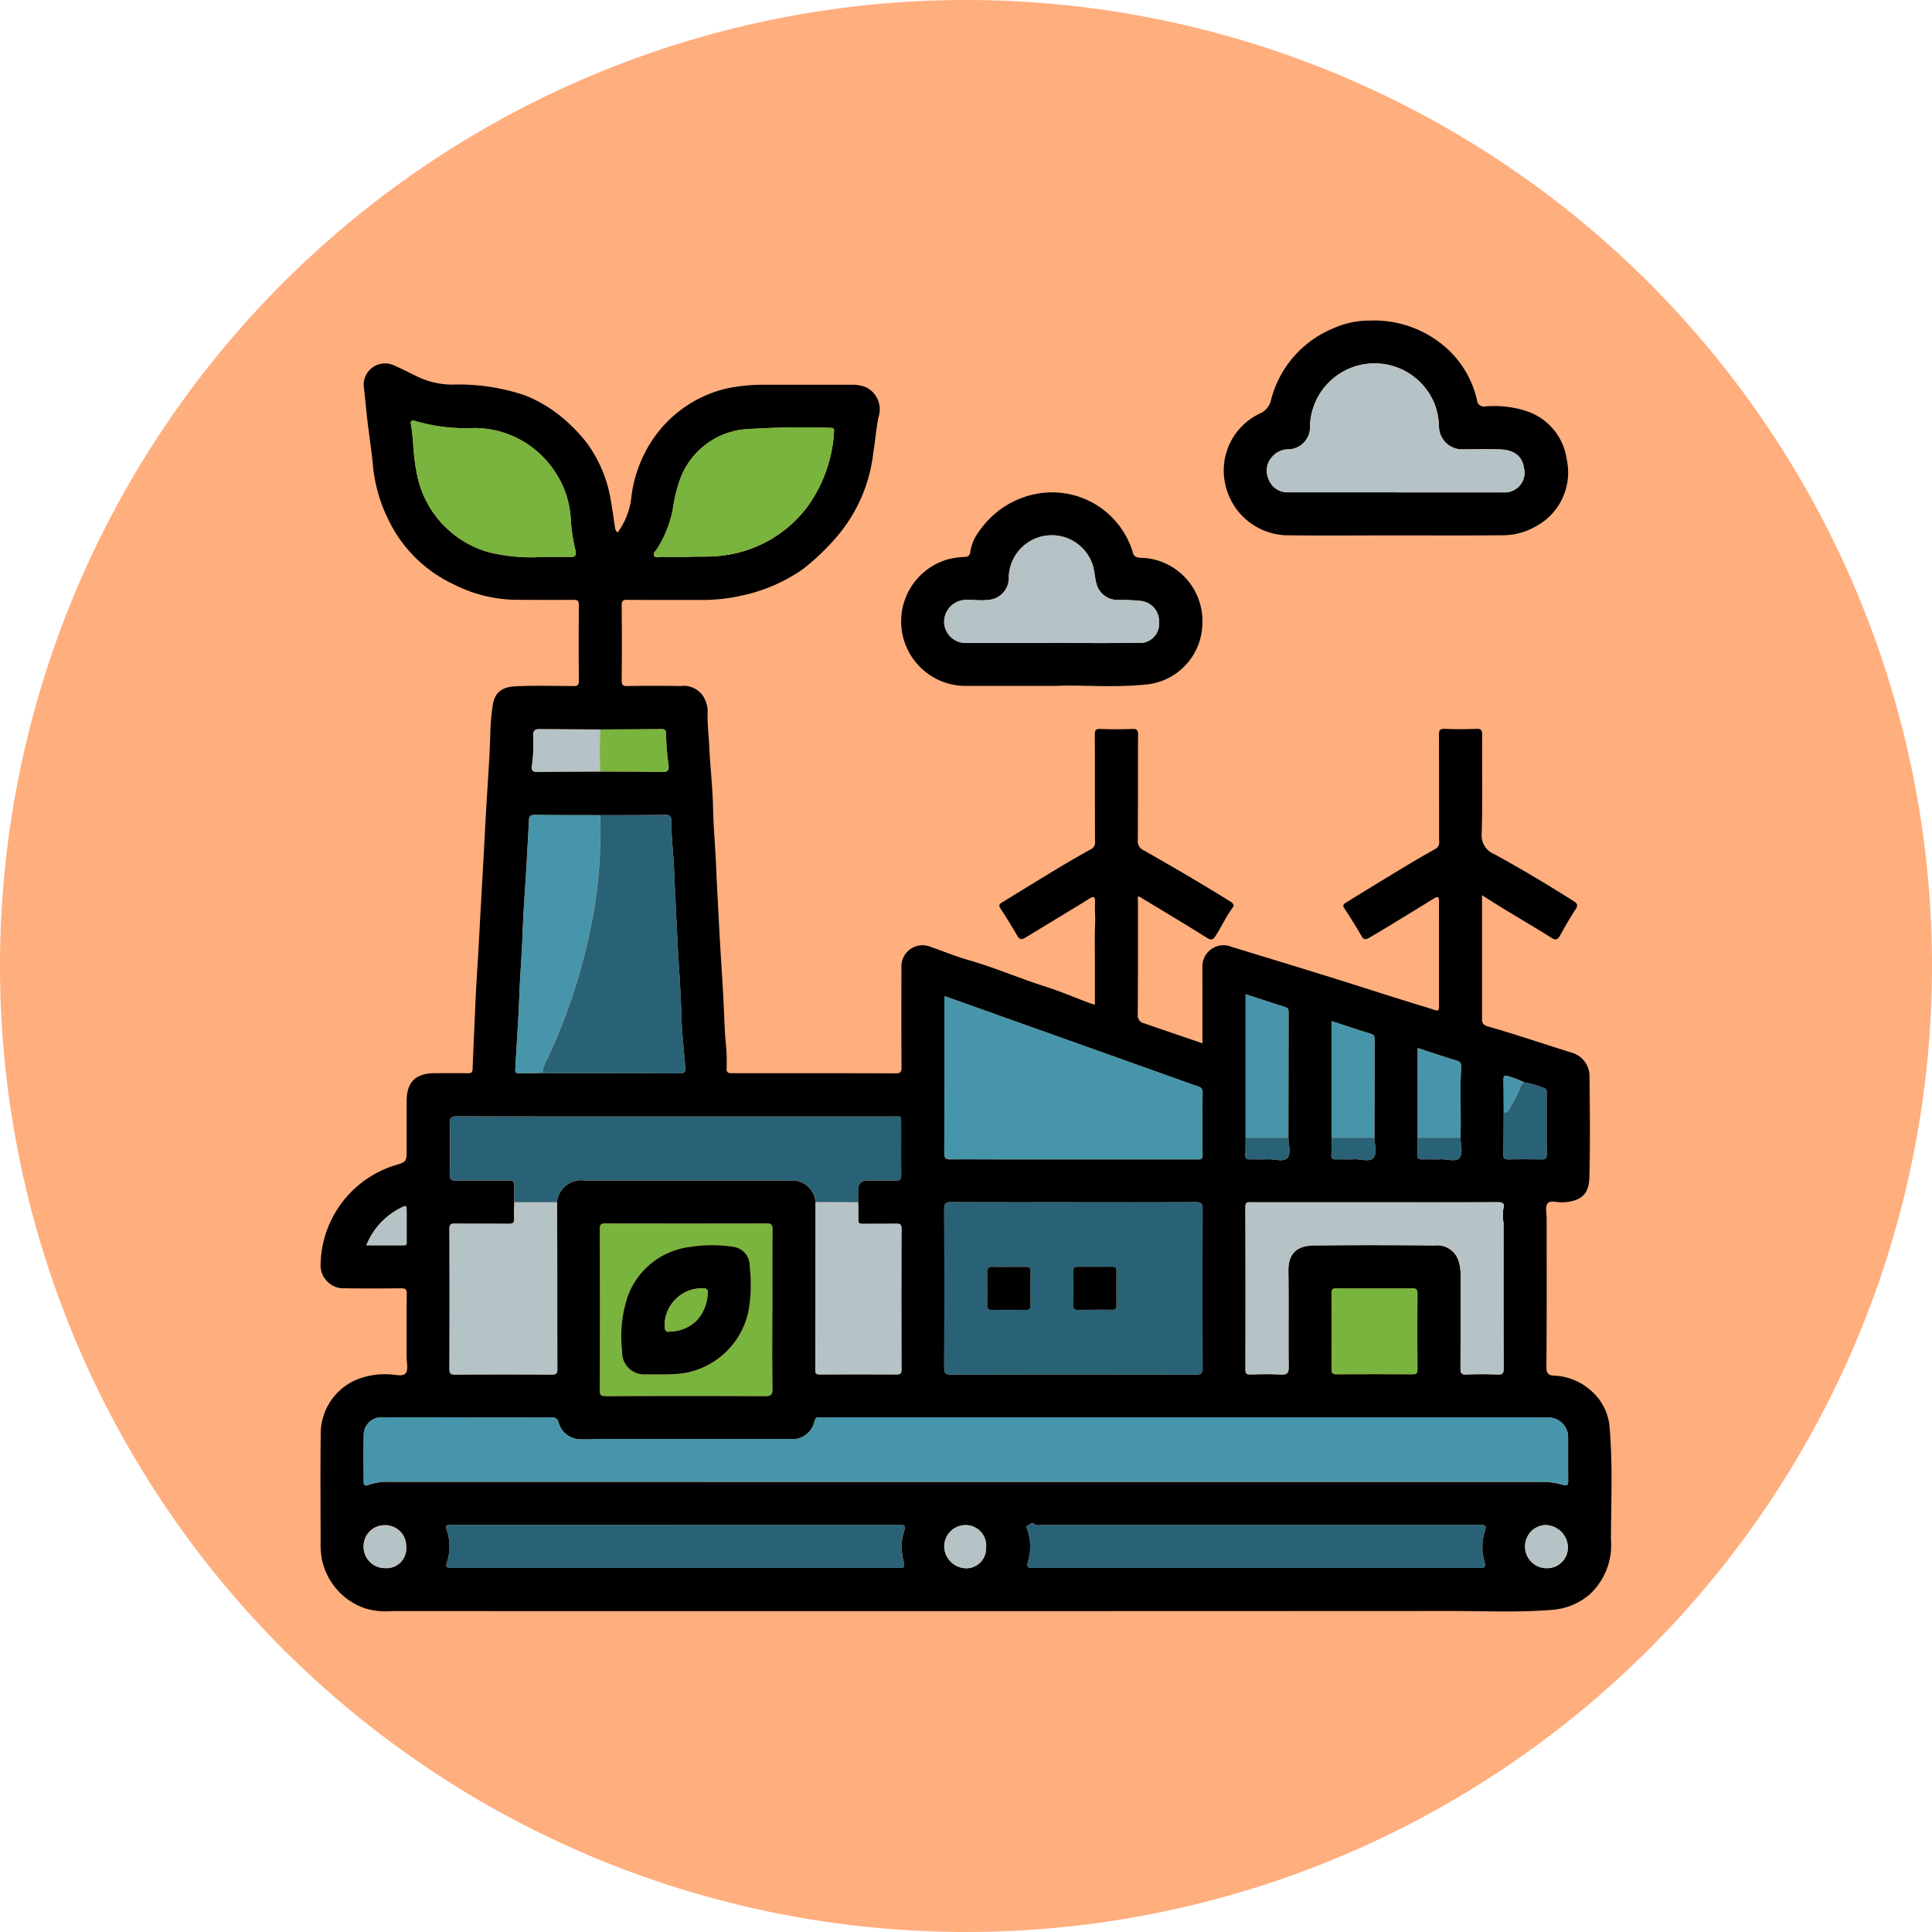 <svg xmlns="http://www.w3.org/2000/svg" xmlns:xlink="http://www.w3.org/1999/xlink" width="169" height="169" viewBox="0 0 169 169">
  <defs>
    <clipPath id="clip-path">
      <rect id="Rectángulo_378250" data-name="Rectángulo 378250" width="112.93" height="112.909" fill="none"/>
    </clipPath>
  </defs>
  <g id="Grupo_1073947" data-name="Grupo 1073947" transform="translate(-719 -2877.811)">
    <g id="Grupo_1073327" data-name="Grupo 1073327" transform="translate(334 819.811)">
      <g id="Grupo_159182" data-name="Grupo 159182" transform="translate(385.001 2058)">
        <path id="Unión_12" data-name="Unión 12" d="M84.5,0A84.5,84.5,0,1,1,0,84.5,84.5,84.5,0,0,1,84.5,0Z" transform="translate(0 0)" fill="#ffae7e"/>
      </g>
    </g>
    <g id="Grupo_1073951" data-name="Grupo 1073951" transform="translate(747.035 2905.856)">
      <g id="Grupo_1073950" data-name="Grupo 1073950" clip-path="url(#clip-path)">
        <path id="Trazado_823531" data-name="Trazado 823531" d="M25.976,22.773a6.419,6.419,0,0,0,1.192-2.9,11.493,11.493,0,0,1,1.768-5.07,10.766,10.766,0,0,1,6.544-4.641,15.459,15.459,0,0,1,3.558-.335c2.469-.005,4.939,0,7.408,0a3.123,3.123,0,0,1,1.3.228A2.159,2.159,0,0,1,48.8,12.686c-.2,1.031-.279,2.085-.45,3.122a13.647,13.647,0,0,1-2.861,6.917,20.172,20.172,0,0,1-3.276,3.217,14.594,14.594,0,0,1-5.464,2.344,15.189,15.189,0,0,1-3.493.361c-2.137,0-4.273.014-6.409-.01-.422-.005-.509.114-.5.518q.031,3.263,0,6.527c0,.425.119.51.52.5,1.548-.025,3.1-.031,4.644,0a2.014,2.014,0,0,1,2.143,1.234,2.539,2.539,0,0,1,.216.938c-.05,1.075.094,2.139.143,3.207.08,1.759.291,3.514.326,5.274s.205,3.53.275,5.3c.06,1.512.155,3.023.228,4.536.1,2.032.239,4.063.359,6.095.081,1.374.127,2.749.2,4.122a18.087,18.087,0,0,1,.127,2.736c-.029.3.11.438.408.425.078,0,.157,0,.235,0,4.7,0,9.407-.007,14.111.011.433,0,.549-.092.545-.538-.023-2.9-.017-5.8-.008-8.7a1.847,1.847,0,0,1,2.509-1.843c1.112.383,2.2.844,3.328,1.163,2.28.648,4.451,1.593,6.7,2.309,1.336.424,2.631.979,3.945,1.473.125.047.256.076.442.131V60.675c0-1.215-.038-2.432.016-3.645.029-.649-.04-1.291-.009-1.934.021-.454-.085-.582-.506-.314-.712.453-1.437.885-2.158,1.324q-1.728,1.05-3.46,2.1c-.262.158-.472.164-.659-.157-.48-.824-.979-1.638-1.5-2.434-.16-.244-.074-.366.1-.475,1.689-1.037,3.378-2.075,5.075-3.1.915-.551,1.843-1.081,2.774-1.6a.63.63,0,0,0,.334-.647c-.012-3.116,0-6.233-.018-9.35,0-.416.1-.524.514-.509.92.034,1.843.034,2.762,0,.421-.016.51.11.507.515-.018,3.077,0,6.155-.022,9.232a.856.856,0,0,0,.532.878c2.548,1.452,5.087,2.922,7.573,4.481.21.132.372.287.2.511-.593.79-.986,1.7-1.524,2.518-.192.293-.352.377-.729.139-1.965-1.239-3.964-2.425-5.96-3.634-.161.079-.079.236-.079.354,0,3.332.009,6.664-.019,10a.693.693,0,0,0,.547.751c1.683.585,3.371,1.156,5.114,1.75,0-1.593,0-3.15,0-4.709,0-.627-.006-1.254,0-1.882a1.848,1.848,0,0,1,2.55-1.843c2.865.878,5.733,1.748,8.595,2.638s5.723,1.832,8.6,2.7c1.051.317.946.469.948-.686q0-3.35,0-6.7c0-.645-.013-1.291.005-1.936.01-.383-.106-.459-.431-.259q-1.62,1-3.247,1.991c-.822.5-1.643,1-2.476,1.48-.213.123-.43.176-.616-.15-.479-.841-1-1.659-1.528-2.471-.162-.25-.035-.364.136-.469Q92.25,53.556,94.817,52q1.347-.811,2.721-1.579a.63.63,0,0,0,.313-.658c-.008-3.1,0-6.194-.016-9.291,0-.428.082-.569.536-.548.9.042,1.8.038,2.7,0,.434-.018.549.091.546.538-.024,2.862.043,5.725-.043,8.584a1.775,1.775,0,0,0,1.12,1.85c2.356,1.284,4.658,2.668,6.928,4.1.336.211.391.38.153.738-.488.734-.92,1.506-1.352,2.275-.2.355-.371.431-.754.19-1.378-.869-2.786-1.691-4.178-2.538-.608-.37-1.207-.755-1.887-1.182v.431q0,5.175,0,10.349c0,.378.074.567.5.69,2.465.712,4.9,1.536,7.346,2.3a2.138,2.138,0,0,1,1.554,2.1c.039,2.92.063,5.842-.008,8.761-.032,1.3-.485,2.133-2.305,2.23-.464.025-1.1-.2-1.345.091-.236.277-.088.89-.089,1.356,0,4.332.016,8.664-.022,13-.005.58.267.7.676.715a5.1,5.1,0,0,1,3.1,1.208,4.73,4.73,0,0,1,1.762,3.446c.268,3.22.121,6.449.108,9.673a5.884,5.884,0,0,1-1.852,4.8,5.656,5.656,0,0,1-3.312,1.36c-2.93.244-5.864.1-8.8.1q-46.329.022-92.658.008a6.193,6.193,0,0,1-2.385-.247,5.769,5.769,0,0,1-3.754-4.3,7.679,7.679,0,0,1-.107-1.62c-.007-3.078-.033-6.155.007-9.232a5.144,5.144,0,0,1,2.95-4.761,6.453,6.453,0,0,1,3.021-.545c.5,0,1.189.227,1.456-.094.253-.305.085-.968.087-1.474,0-1.823-.014-3.646.013-5.468.006-.435-.138-.5-.526-.494-1.741.019-3.484.022-5.225-.007A2.027,2.027,0,0,1,.009,86.959a9.257,9.257,0,0,1,6.464-8.842c1.07-.31,1.063-.334,1.063-1.459q0-2.087,0-4.175c0-1.661.778-2.431,2.46-2.437.96,0,1.921-.012,2.88.006.318.006.42-.067.432-.414.067-1.924.167-3.846.246-5.77.056-1.354.152-2.71.231-4.065.084-1.433.155-2.867.236-4.3q.118-2.092.235-4.184c.084-1.454.151-2.908.236-4.361.126-2.151.289-4.3.358-6.454a19.761,19.761,0,0,1,.226-2.705c.184-1.072.818-1.552,2.031-1.6,1.663-.068,3.331-.032,5-.016.363,0,.5-.063.493-.469-.023-2.195-.019-4.39,0-6.586,0-.366-.068-.5-.471-.491-1.685.022-3.37,0-5.056,0a12.365,12.365,0,0,1-5.377-1.332,11.93,11.93,0,0,1-5.8-5.769,13.43,13.43,0,0,1-1.3-4.56c-.145-1.567-.407-3.123-.566-4.689-.078-.766-.15-1.532-.245-2.3a1.87,1.87,0,0,1,2.762-1.8c.655.279,1.284.619,1.927.926a7.169,7.169,0,0,0,2.974.7,18.271,18.271,0,0,1,6.412.927,12.184,12.184,0,0,1,3.752,2.362,14.011,14.011,0,0,1,1.7,1.832,11.669,11.669,0,0,1,2.111,5.188c.145.769.234,1.548.361,2.322.016.1.105.179.195.322M103.5,73.456c-.008,1.233-.006,2.467-.029,3.7-.006.337.111.438.439.432q1.439-.026,2.879,0c.347.007.48-.084.476-.456-.017-1.763-.007-3.526-.009-5.289,0-.171.049-.4-.164-.459a6.626,6.626,0,0,0-1.78-.521,8.323,8.323,0,0,0-1.4-.548c-.353-.134-.443-.022-.435.326.02.938.017,1.876.024,2.814m-79.021-29.8c1.8.009,3.6,0,5.406.04.486.01.611-.152.554-.6a21.864,21.864,0,0,1-.216-2.788c0-.289-.134-.362-.4-.36-1.782.016-3.565.022-5.348.031q-2.7-.013-5.4-.028c-.362,0-.468.2-.478.517a13.732,13.732,0,0,1-.105,2.68c-.057.25-.023.546.407.54,1.858-.024,3.716-.025,5.575-.033M95.975,75.692c-.006.507,0,1.014-.022,1.521-.01.277.094.38.372.373.546-.014,1.093.015,1.638-.009.576-.025,1.354.265,1.675-.126s.095-1.158.078-1.76c.075-2.025-.061-4.052.06-6.078.012-.2.051-.539-.339-.655-1.151-.343-2.289-.732-3.463-1.112Zm-7.526,0c-.006.507,0,1.014-.022,1.52-.01.277.093.381.372.374.546-.014,1.093.015,1.638-.009.576-.025,1.354.264,1.675-.126s.094-1.158.079-1.76q.008-4.285.017-8.57c0-.224,0-.416-.278-.5-1.149-.362-2.294-.74-3.482-1.126Zm-7.525,0c-.006.507,0,1.014-.022,1.52-.01.277.094.381.372.374.546-.014,1.093.015,1.638-.009.576-.025,1.353.264,1.675-.126s.094-1.158.079-1.76q.008-5.461.017-10.922c0-.224,0-.416-.277-.5-1.149-.363-2.294-.742-3.482-1.129Zm-61.517-5.67a1.374,1.374,0,0,0,.174.023c3.955,0,7.911,0,11.866.017.417,0,.489-.177.46-.535-.132-1.647-.313-3.293-.355-4.942-.055-2.13-.241-4.25-.341-6.375-.093-1.992-.2-3.985-.282-5.978-.059-1.422-.246-2.838-.236-4.266,0-.337-.119-.524-.526-.518-1.9.027-3.8.022-5.7.028-1.918,0-3.837,0-5.755-.02-.323,0-.456.1-.473.43-.107,1.978-.209,3.957-.342,5.935-.095,1.415-.177,2.834-.228,4.25-.06,1.693-.212,3.379-.271,5.072-.069,2-.219,4.007-.327,6.011-.056,1.034-.156.886.807.9.508.005,1.017-.017,1.525-.027M47.029,81.341c0-.353-.01-.706,0-1.058.022-.6.27-.842.867-.845.8,0,1.607-.02,2.409.007.392.014.5-.12.492-.5-.02-1.43,0-2.86-.01-4.29,0-.939.12-.823-.8-.824q-10.312,0-20.625,0c-5.8,0-11.6.008-17.394-.014-.554,0-.681.162-.668.686q.052,2.144,0,4.29c-.012.5.093.676.635.66,1.507-.042,3.016,0,4.524-.022.383,0,.525.113.5.5-.028.469-.007.94-.007,1.41s-.049.941-.015,1.408c.03.408-.131.475-.495.471-1.568-.018-3.135,0-4.7-.015-.342,0-.467.058-.466.441q.023,6.144,0,12.288c0,.4.128.474.494.472q4.233-.021,8.465,0c.39,0,.481-.109.48-.487-.014-3.587-.006-7.174-.009-10.76,0-1.273-.015-2.546-.023-3.82a2.13,2.13,0,0,1,2.457-1.9h8.571q4.7,0,9.392,0A2.033,2.033,0,0,1,43.3,81.331q-.006,7.346-.019,14.691c0,.333.127.377.411.375q3.349-.014,6.7,0c.321,0,.433-.071.431-.415q-.017-6.171,0-12.341c0-.4-.154-.434-.478-.429-.979.017-1.959,0-2.938.011-.276,0-.372-.067-.361-.358.02-.507-.007-1.017-.014-1.525M12.867,100.156c-2.449,0-4.9-.006-7.347,0a1.556,1.556,0,0,0-1.732,1.393c-.042,1.41-.016,2.822-.011,4.233,0,.3.093.408.439.277a4.958,4.958,0,0,1,1.777-.266q50.4.008,100.809.008a6.243,6.243,0,0,1,1.841.245c.415.128.5.024.5-.378-.017-1.234,0-2.469-.008-3.7a1.72,1.72,0,0,0-1.7-1.8c-.234-.019-.47-.01-.705-.01H44.006a1.99,1.99,0,0,1-.352,0c-.277-.05-.363.1-.445.331a1.966,1.966,0,0,1-2.22,1.553q-8.317,0-16.635,0a15.031,15.031,0,0,1-1.66.031,1.99,1.99,0,0,1-1.87-1.477c-.12-.385-.314-.443-.669-.44-2.43.015-4.859.008-7.289.008M65.922,81.333c-3.584,0-7.168.01-10.751-.012-.5,0-.615.139-.613.622q.028,6.934,0,13.868c0,.45.1.6.58.6q10.722-.024,21.444,0c.474,0,.582-.14.581-.593q-.023-6.933,0-13.868c0-.479-.108-.628-.608-.625-3.545.022-7.089.012-10.634.012m-11.3-18.025a1.81,1.81,0,0,0-.046.266q0,6.761-.009,13.522c0,.411.189.488.542.485,1.41-.012,2.821,0,4.232,0H76.562c.3,0,.614.11.6-.428-.031-1.8-.021-3.606,0-5.409,0-.35-.152-.473-.448-.569-.67-.216-1.33-.46-1.993-.7l-20.1-7.166M92.2,81.337q-5.379,0-10.757,0c-.292,0-.546-.071-.544.419q.033,7.113.006,14.227c0,.342.108.424.431.416.881-.02,1.765-.042,2.644.006.544.03.72-.087.712-.68-.038-2.782.015-5.565-.029-8.347-.026-1.689.878-2.248,2.256-2.263,3.506-.039,7.014-.032,10.521,0a1.956,1.956,0,0,1,2.075,1.257,3.769,3.769,0,0,1,.214,1.245c0,2.744.007,5.487-.012,8.23,0,.417.067.581.532.558.9-.043,1.8-.038,2.7,0,.435.017.551-.095.549-.541-.019-4.232-.012-8.465-.01-12.7a3.838,3.838,0,0,1-.013-1.3c.141-.428-.087-.54-.522-.538-3.586.019-7.171.011-10.756.011m-10.4,31.99h19.453c.648,0,.693-.051.544-.667a4.415,4.415,0,0,1,.008-2.37c.216-.717.188-.726-.551-.726q-19.042,0-38.082,0c-.231,0-.51.1-.684-.06-.278-.254-.432.036-.609.1-.238.091-.058.308-.013.457a4.5,4.5,0,0,1,.082,2.487c-.2.775-.189.778.636.778H81.8m-50.746-3.763H11.776c-.157,0-.314.006-.47,0-.3-.012-.378.107-.282.395a4.37,4.37,0,0,1,.033,2.878c-.132.381.017.5.38.494.705-.008,1.41,0,2.116,0H50.4c.721,0,.744-.023.577-.731a4.467,4.467,0,0,1,.042-2.371c.2-.653.169-.662-.515-.662H31.052m1.088-84.679c.837-.058,1.847.021,2.864-.1a10.9,10.9,0,0,0,7.565-4.254,12.4,12.4,0,0,0,2.354-6.648c.027-.255-.129-.294-.326-.289a74.522,74.522,0,0,0-7.506.127,6.7,6.7,0,0,0-5.719,4.6,13.626,13.626,0,0,0-.564,2.444,9.886,9.886,0,0,1-1.371,3.413c-.118.19-.388.381-.244.612.133.213.433.089.657.093.705.012,1.411,0,2.29,0m-12.668,0c.764,0,1.528-.013,2.29.005.467.011.668-.052.529-.629a15.3,15.3,0,0,1-.395-2.639A8.2,8.2,0,0,0,20.419,17.3a8.419,8.419,0,0,0-7.035-3.688,15.58,15.58,0,0,1-5.14-.629c-.289-.1-.376.055-.335.287.237,1.342.188,2.717.471,4.053a8.844,8.844,0,0,0,6.285,7.139,15.623,15.623,0,0,0,4.807.425M39.519,90.806h0c0-2.37-.009-4.74.009-7.111,0-.387-.105-.493-.487-.493q-7.08.016-14.16,0c-.323,0-.437.078-.436.421q.017,7.111,0,14.221c0,.38.13.444.474.443q6.992-.02,13.983,0c.474,0,.629-.1.623-.6-.029-2.291-.013-4.583-.013-6.875M92.2,88.88c-1.115,0-2.231.008-3.346-.006-.3,0-.409.076-.408.393q.018,3.346,0,6.693c0,.343.114.424.438.422q3.317-.018,6.634,0c.323,0,.44-.079.438-.422q-.021-3.317,0-6.635c0-.374-.12-.459-.469-.453-1.1.02-2.192.008-3.287.008M3.771,111.448a1.865,1.865,0,0,0,1.871,1.892A1.727,1.727,0,0,0,7.5,111.468a1.824,1.824,0,0,0-1.951-1.886,1.811,1.811,0,0,0-1.776,1.866m101.6.008a1.882,1.882,0,0,0,1.875,1.891,1.815,1.815,0,0,0,1.873-1.826,2,2,0,0,0-1.977-1.949,1.856,1.856,0,0,0-1.771,1.884m-47.149.118a1.8,1.8,0,0,0-1.892-1.993,1.87,1.87,0,0,0-1.769,1.875,1.948,1.948,0,0,0,1.878,1.9,1.737,1.737,0,0,0,1.783-1.779M4.013,85.1c1.117,0,2.2,0,3.287,0,.287,0,.235-.194.236-.36q0-1.258,0-2.517c0-.647-.017-.66-.574-.365A6.218,6.218,0,0,0,4.013,85.1" transform="translate(0 -4.214)"/>
        <path id="Trazado_823532" data-name="Trazado 823532" d="M182.222,18.787c-3.154,0-6.309.034-9.462-.011a5.653,5.653,0,0,1-5.239-4.45,5.505,5.505,0,0,1,3.029-6.2,1.724,1.724,0,0,0,1-1.3A9.242,9.242,0,0,1,177,.663,7.587,7.587,0,0,1,180.109,0a9.508,9.508,0,0,1,6.652,2.307,8.67,8.67,0,0,1,2.78,4.669.6.6,0,0,0,.725.531,9.04,9.04,0,0,1,3.542.39,5.2,5.2,0,0,1,3.584,4.267,5.35,5.35,0,0,1-2.73,5.846,5.816,5.816,0,0,1-2.977.767c-3.154.027-6.308.01-9.463.01Zm.144-3.762v0q4.73,0,9.46,0a1.734,1.734,0,0,0,1.822-2.16c-.168-1.081-.93-1.554-2.1-1.6-1.056-.04-2.115-.015-3.173-.007a2.026,2.026,0,0,1-2.159-2.05,6,6,0,0,0-.383-1.918,5.655,5.655,0,0,0-10.9,1.885,1.944,1.944,0,0,1-1.979,2.085,1.859,1.859,0,0,0-1.322.644,1.783,1.783,0,0,0-.347,1.9,1.763,1.763,0,0,0,1.746,1.213q4.671,0,9.342,0" transform="translate(-88.374 0)"/>
        <path id="Trazado_823533" data-name="Trazado 823533" d="M121.25,48.787c-3.191,0-5.679,0-8.168,0a5.647,5.647,0,0,1-1.363-11.08,7.242,7.242,0,0,1,1.428-.2c.254-.024.419-.051.489-.366a4.474,4.474,0,0,1,.405-1.291,8.143,8.143,0,0,1,.905-1.262,7.8,7.8,0,0,1,4.347-2.573,7.368,7.368,0,0,1,8.3,4.333,5.564,5.564,0,0,1,.281.8c.125.5.674.428,1.03.448a5.532,5.532,0,0,1,5.045,5.82,5.434,5.434,0,0,1-4.966,5.253c-2.807.29-5.624.017-7.732.112m-.531-3.754c2.527,0,5.054.021,7.58-.009a1.679,1.679,0,0,0,1.864-1.784,1.8,1.8,0,0,0-1.561-1.88,17.942,17.942,0,0,0-1.976-.092,1.9,1.9,0,0,1-1.923-1.345c-.16-.529-.172-1.1-.325-1.633a3.763,3.763,0,0,0-7.363.94,1.927,1.927,0,0,1-1.9,2.042c-.669.087-1.329-.059-2,0a1.933,1.933,0,0,0-1.748,2.087,1.884,1.884,0,0,0,1.882,1.677h7.463" transform="translate(-56.81 -16.833)"/>
        <path id="Trazado_823534" data-name="Trazado 823534" d="M17.075,203.228c2.43,0,4.859.007,7.289-.008.355,0,.549.056.668.44a1.991,1.991,0,0,0,1.87,1.477,15.03,15.03,0,0,0,1.66-.031q8.317.008,16.635,0a1.966,1.966,0,0,0,2.22-1.553c.082-.228.169-.382.445-.332a1.99,1.99,0,0,0,.352,0h62.719c.235,0,.472-.009.705.01a1.72,1.72,0,0,1,1.7,1.8c.009,1.235-.009,2.47.009,3.7.006.4-.084.507-.5.379a6.244,6.244,0,0,0-1.841-.245q-50.4-.006-100.809-.008a4.979,4.979,0,0,0-1.777.266c-.346.131-.438.024-.439-.277,0-1.411-.032-2.823.01-4.232a1.557,1.557,0,0,1,1.733-1.394c2.449-.008,4.9,0,7.347,0" transform="translate(-4.208 -107.287)" fill="#4795aa"/>
        <path id="Trazado_823535" data-name="Trazado 823535" d="M126.941,163.357c3.545,0,7.089.01,10.634-.012.5,0,.611.146.609.625q-.027,6.934,0,13.868c0,.453-.107.594-.581.593q-10.722-.023-21.445,0c-.476,0-.581-.145-.579-.6q.023-6.933,0-13.868c0-.483.117-.625.612-.622,3.584.022,7.168.012,10.752.011m-5.705,5.654c-.47,0-.941.018-1.41-.006-.348-.018-.486.078-.476.455.025.959.02,1.919,0,2.879-.006.333.1.441.435.434.959-.018,1.919-.015,2.879,0,.306,0,.463-.051.455-.412-.022-.986-.018-1.973,0-2.959.005-.32-.12-.4-.414-.394-.489.017-.979,0-1.469,0m7.475,3.755c.509,0,1.019-.014,1.527.005.3.012.411-.091.406-.4q-.023-1.509,0-3.018c0-.31-.152-.346-.4-.345-.979.008-1.958.009-2.937,0-.28,0-.431.05-.426.382q.025,1.5,0,3c-.006.329.138.394.423.385.469-.015.939,0,1.41,0" transform="translate(-61.019 -86.238)" fill="#296277"/>
        <path id="Trazado_823536" data-name="Trazado 823536" d="M29.606,154.969c0-.47-.021-.942.007-1.41.023-.388-.12-.506-.5-.5-1.508.018-3.017-.019-4.524.022-.542.015-.647-.161-.635-.661q.05-2.144,0-4.29c-.012-.524.114-.689.668-.686,5.8.022,11.6.013,17.394.013q10.312,0,20.625,0c.917,0,.792-.116.8.824.007,1.43-.01,2.86.01,4.29.005.38-.1.515-.492.5-.8-.028-1.606-.011-2.409-.008-.6,0-.845.243-.867.845-.013.352,0,.705,0,1.058l-3.733-.01a2.033,2.033,0,0,0-2.186-1.892q-4.7,0-9.392,0H35.792a2.131,2.131,0,0,0-2.457,1.9H29.606" transform="translate(-12.644 -77.843)" fill="#296277"/>
        <path id="Trazado_823537" data-name="Trazado 823537" d="M115.643,125.187l20.1,7.166c.663.236,1.324.481,1.993.7.3.1.452.219.448.569-.017,1.8-.027,3.606,0,5.409.009.537-.308.428-.6.428H120.363c-1.411,0-2.822-.007-4.232,0-.354,0-.543-.075-.542-.485q.015-6.761.008-13.522a1.811,1.811,0,0,1,.046-.266" transform="translate(-61.024 -66.092)" fill="#4795aa"/>
        <path id="Trazado_823538" data-name="Trazado 823538" d="M46.174,91.615c1.9-.007,3.8,0,5.7-.028.406-.006.528.182.525.518-.01,1.427.177,2.843.236,4.265.083,1.993.189,3.986.283,5.979.1,2.124.286,4.245.34,6.375.042,1.649.224,3.3.355,4.942.028.357-.043.536-.46.535-3.955-.015-7.911-.013-11.866-.017a1.377,1.377,0,0,1-.174-.023,3.609,3.609,0,0,1,.5-1.366,51.283,51.283,0,0,0,4.041-13.026,43.343,43.343,0,0,0,.525-8.154" transform="translate(-21.704 -48.353)" fill="#296277"/>
        <path id="Trazado_823539" data-name="Trazado 823539" d="M182.68,163.367c3.585,0,7.171.008,10.756-.011.435,0,.663.11.523.538a3.849,3.849,0,0,0,.012,1.3c0,4.233-.009,8.466.01,12.7,0,.447-.114.559-.549.541-.9-.036-1.8-.042-2.7,0-.465.022-.535-.141-.532-.558.018-2.744.008-5.487.012-8.23A3.781,3.781,0,0,0,190,168.4a1.957,1.957,0,0,0-2.075-1.257c-3.507-.031-7.014-.038-10.521,0-1.378.015-2.282.574-2.256,2.263.043,2.782-.009,5.565.028,8.347.008.593-.168.71-.712.68-.879-.048-1.763-.026-2.644-.006-.323.007-.431-.074-.431-.416q.016-7.113-.006-14.227c0-.49.252-.419.544-.419q5.378,0,10.756,0" transform="translate(-90.48 -86.243)" fill="#b5c3c6"/>
        <path id="Trazado_823540" data-name="Trazado 823540" d="M150.867,226.752H131.649c-.825,0-.836,0-.636-.778a4.5,4.5,0,0,0-.082-2.488c-.045-.149-.225-.366.013-.457.177-.068.331-.358.609-.1.174.159.454.06.684.06q19.042,0,38.082,0c.74,0,.768.008.552.726a4.413,4.413,0,0,0-.008,2.369c.149.617.1.667-.545.667q-9.726,0-19.452,0" transform="translate(-69.069 -117.639)" fill="#296277"/>
        <path id="Trazado_823541" data-name="Trazado 823541" d="M43.338,223.172H62.791c.683,0,.711.009.515.662a4.462,4.462,0,0,0-.042,2.371c.167.707.144.73-.577.73H25.838c-.705,0-1.41-.006-2.116,0-.362,0-.511-.112-.38-.494a4.369,4.369,0,0,0-.032-2.878c-.1-.288-.019-.407.282-.395.156.007.313,0,.47,0H43.338" transform="translate(-12.286 -117.823)" fill="#296277"/>
        <path id="Trazado_823542" data-name="Trazado 823542" d="M29.581,163.386H33.31c.008,1.273.021,2.546.023,3.82,0,3.587,0,7.173.009,10.76,0,.378-.09.49-.48.487q-4.233-.026-8.465,0c-.366,0-.5-.07-.494-.472q.024-6.145,0-12.289c0-.383.124-.445.466-.441,1.568.017,3.135,0,4.7.015.363,0,.525-.062.495-.471-.034-.466.007-.938.015-1.408" transform="translate(-12.619 -86.259)" fill="#b5c3c6"/>
        <path id="Trazado_823543" data-name="Trazado 823543" d="M64.745,31.121c-.879,0-1.585.008-2.29,0-.224,0-.524.12-.657-.093-.144-.231.127-.422.244-.612A9.884,9.884,0,0,0,63.413,27a13.622,13.622,0,0,1,.564-2.444,6.706,6.706,0,0,1,5.719-4.6,74.523,74.523,0,0,1,7.506-.127c.2-.005.353.034.326.289a12.4,12.4,0,0,1-2.354,6.648,10.9,10.9,0,0,1-7.565,4.254c-1.017.12-2.027.042-2.864.1" transform="translate(-32.604 -10.451)" fill="#78b43e"/>
        <path id="Trazado_823544" data-name="Trazado 823544" d="M28.307,30.438a15.637,15.637,0,0,1-4.807-.425,8.844,8.844,0,0,1-6.285-7.139c-.283-1.336-.235-2.711-.472-4.053-.041-.232.046-.392.335-.287a15.581,15.581,0,0,0,5.14.628,8.423,8.423,0,0,1,7.035,3.689,8.2,8.2,0,0,1,1.478,4.324,15.277,15.277,0,0,0,.4,2.639c.139.575-.062.639-.529.628-.763-.018-1.527,0-2.29,0" transform="translate(-8.835 -9.768)" fill="#78b43e"/>
        <path id="Trazado_823545" data-name="Trazado 823545" d="M66.865,174.931c0,2.292-.017,4.584.013,6.875.006.505-.149.6-.623.6q-6.991-.024-13.983,0c-.344,0-.475-.063-.474-.443q.018-7.111,0-14.221c0-.344.113-.422.436-.421q7.08.015,14.16,0c.382,0,.49.105.487.493-.018,2.37-.009,4.74-.009,7.11Zm-9.679,5.588a11.534,11.534,0,0,0,2.1-.127,6.94,6.94,0,0,0,5.52-5.5,13.237,13.237,0,0,0,.082-3.782,1.653,1.653,0,0,0-1.454-1.748,11.818,11.818,0,0,0-3.6-.009,6.653,6.653,0,0,0-5.66,4.479,11.184,11.184,0,0,0-.441,4.679,1.927,1.927,0,0,0,1.993,2.01c.45,0,.9,0,1.464,0" transform="translate(-27.346 -88.339)" fill="#78b43e"/>
        <path id="Trazado_823546" data-name="Trazado 823546" d="M43.529,91.623A43.343,43.343,0,0,1,43,99.777,51.283,51.283,0,0,1,38.962,112.8a3.609,3.609,0,0,0-.5,1.366c-.508.01-1.017.033-1.525.028-.963-.01-.863.138-.807-.9.108-2,.258-4.006.327-6.012.059-1.692.211-3.379.271-5.072.051-1.416.133-2.836.228-4.251.133-1.977.235-3.956.342-5.934.017-.326.15-.433.473-.431,1.918.017,3.836.016,5.755.021" transform="translate(-19.059 -48.361)" fill="#4795aa"/>
        <path id="Trazado_823547" data-name="Trazado 823547" d="M91.7,163.365l3.733.01c.007.508.034,1.018.014,1.525-.012.291.085.363.361.358.98-.014,1.959.005,2.938-.012.324-.005.48.028.478.429q-.025,6.17,0,12.341c0,.343-.11.417-.431.415q-3.349-.019-6.7,0c-.284,0-.412-.042-.411-.375q.022-7.346.019-14.691" transform="translate(-48.401 -86.248)" fill="#b5c3c6"/>
        <path id="Trazado_823548" data-name="Trazado 823548" d="M191.121,179.347c1.1,0,2.192.013,3.287-.008.349-.006.473.079.47.453q-.026,3.317,0,6.635c0,.343-.115.424-.438.422q-3.317-.018-6.634,0c-.323,0-.44-.079-.438-.422q.021-3.346,0-6.693c0-.317.109-.4.407-.393,1.115.014,2.23.005,3.346.005" transform="translate(-98.92 -94.682)" fill="#78b43e"/>
        <path id="Trazado_823549" data-name="Trazado 823549" d="M171.429,137.379V124.824c1.188.387,2.332.766,3.482,1.129.278.088.278.28.277.5q-.011,5.461-.017,10.922h-3.742" transform="translate(-90.506 -65.901)" fill="#4795aa"/>
        <path id="Trazado_823550" data-name="Trazado 823550" d="M187.372,140.012v-10.2c1.187.386,2.332.764,3.481,1.126.278.087.278.279.278.5q-.011,4.285-.017,8.57h-3.741" transform="translate(-98.923 -68.534)" fill="#4795aa"/>
        <path id="Trazado_823551" data-name="Trazado 823551" d="M203.314,142.645V134.8c1.173.38,2.311.769,3.462,1.112.39.116.352.45.339.655-.121,2.026.015,4.053-.06,6.077h-3.741" transform="translate(-107.339 -71.167)" fill="#4795aa"/>
        <path id="Trazado_823552" data-name="Trazado 823552" d="M45.151,79.416c-1.858.009-3.716.009-5.575.033-.43.006-.464-.29-.407-.54a13.763,13.763,0,0,0,.105-2.68c.009-.315.116-.52.477-.517q2.7.019,5.4.028c-.053,1.225-.056,2.451,0,3.676" transform="translate(-20.668 -39.971)" fill="#b5c3c6"/>
        <path id="Trazado_823553" data-name="Trazado 823553" d="M221.044,141.19a6.626,6.626,0,0,1,1.78.521c.213.06.164.288.164.459,0,1.763-.008,3.526.009,5.289,0,.372-.129.464-.476.456-.96-.019-1.92-.017-2.88,0-.328.006-.445-.095-.439-.432.023-1.233.021-2.467.029-3.7a.374.374,0,0,0,.445-.2,16.368,16.368,0,0,0,.966-1.862c.073-.224.138-.453.4-.535" transform="translate(-115.728 -74.541)" fill="#296277"/>
        <path id="Trazado_823554" data-name="Trazado 823554" d="M51.818,79.412c-.057-1.225-.054-2.451,0-3.676,1.783-.009,3.565-.016,5.348-.031.264,0,.4.07.4.36a21.864,21.864,0,0,0,.216,2.787c.057.448-.069.61-.555.6-1.8-.038-3.6-.031-5.406-.04" transform="translate(-27.335 -39.968)" fill="#78b43e"/>
        <path id="Trazado_823555" data-name="Trazado 823555" d="M7.981,225.076a1.863,1.863,0,1,1,3.726.02,1.727,1.727,0,0,1-1.856,1.872,1.864,1.864,0,0,1-1.871-1.892" transform="translate(-4.21 -117.842)" fill="#b5c3c6"/>
        <path id="Trazado_823556" data-name="Trazado 823556" d="M223.2,225.074a1.856,1.856,0,0,1,1.771-1.884,2,2,0,0,1,1.977,1.949,1.815,1.815,0,0,1-1.873,1.826,1.882,1.882,0,0,1-1.875-1.891" transform="translate(-117.835 -117.833)" fill="#b5c3c6"/>
        <path id="Trazado_823557" data-name="Trazado 823557" d="M119.237,225.2a1.736,1.736,0,0,1-1.783,1.778,1.947,1.947,0,0,1-1.878-1.9,1.87,1.87,0,0,1,1.769-1.875,1.8,1.8,0,0,1,1.892,1.994" transform="translate(-61.017 -117.841)" fill="#b5c3c6"/>
        <path id="Trazado_823558" data-name="Trazado 823558" d="M8.5,167.519a6.218,6.218,0,0,1,2.951-3.24c.557-.3.574-.282.574.365q0,1.258,0,2.517c0,.166.051.362-.236.36-1.085-.006-2.17,0-3.287,0" transform="translate(-4.488 -86.633)" fill="#b5c3c6"/>
        <path id="Trazado_823559" data-name="Trazado 823559" d="M187.346,151.42h3.742c.016.6.252,1.359-.078,1.759s-1.1.1-1.675.126c-.545.024-1.093-.005-1.638.009-.279.008-.382-.1-.372-.373.019-.507.016-1.013.023-1.52" transform="translate(-98.897 -79.942)" fill="#296277"/>
        <path id="Trazado_823560" data-name="Trazado 823560" d="M171.4,151.42h3.742c.015.6.252,1.359-.079,1.759s-1.1.1-1.675.126c-.545.024-1.092-.005-1.638.009-.278.008-.382-.1-.372-.373.019-.507.016-1.013.022-1.52" transform="translate(-90.48 -79.942)" fill="#296277"/>
        <path id="Trazado_823561" data-name="Trazado 823561" d="M203.288,151.419h3.741c.017.6.252,1.359-.078,1.76s-1.1.1-1.675.126c-.545.024-1.093-.005-1.639.009-.278.008-.382-.1-.372-.373.019-.507.016-1.013.022-1.52" transform="translate(-107.314 -79.941)" fill="#296277"/>
        <path id="Trazado_823562" data-name="Trazado 823562" d="M221.05,140.516c-.262.082-.328.311-.4.535a16.371,16.371,0,0,1-.966,1.862.374.374,0,0,1-.445.2c-.006-.938,0-1.876-.024-2.814-.008-.348.082-.461.435-.326a8.3,8.3,0,0,1,1.4.548" transform="translate(-115.734 -73.867)" fill="#4795aa"/>
        <path id="Trazado_823563" data-name="Trazado 823563" d="M186.561,19.219q-4.671,0-9.342,0A1.763,1.763,0,0,1,175.472,18a1.783,1.783,0,0,1,.347-1.9,1.859,1.859,0,0,1,1.322-.644,1.944,1.944,0,0,0,1.979-2.085,5.655,5.655,0,0,1,10.9-1.885,6,6,0,0,1,.383,1.918,2.026,2.026,0,0,0,2.159,2.05c1.058-.008,2.117-.033,3.173.007,1.173.044,1.934.516,2.1,1.6a1.734,1.734,0,0,1-1.822,2.16q-4.73.006-9.46,0Z" transform="translate(-92.568 -4.194)" fill="#b5c3c6"/>
        <path id="Trazado_823564" data-name="Trazado 823564" d="M124.922,49.2h-7.463a1.885,1.885,0,0,1-1.882-1.677,1.933,1.933,0,0,1,1.748-2.087c.668-.057,1.328.089,2,0a1.927,1.927,0,0,0,1.9-2.042,3.763,3.763,0,0,1,7.363-.94c.153.532.164,1.1.325,1.633a1.9,1.9,0,0,0,1.923,1.346,17.944,17.944,0,0,1,1.976.092,1.8,1.8,0,0,1,1.561,1.879,1.679,1.679,0,0,1-1.864,1.785c-2.526.03-5.053.009-7.58.009" transform="translate(-61.014 -20.999)" fill="#b5c3c6"/>
        <path id="Trazado_823565" data-name="Trazado 823565" d="M125.456,175.338c.49,0,.98.012,1.469,0,.294-.01.42.075.414.394-.017.986-.02,1.973,0,2.959.008.36-.149.416-.455.412-.959-.014-1.919-.017-2.879,0-.332.006-.441-.1-.435-.435.018-.959.023-1.919,0-2.879-.01-.376.128-.473.476-.454.469.025.939.006,1.41.006" transform="translate(-65.239 -92.565)"/>
        <path id="Trazado_823566" data-name="Trazado 823566" d="M141.351,179.1c-.47,0-.94-.011-1.41,0-.285.009-.429-.057-.423-.385q.025-1.5,0-3c-.006-.331.145-.385.426-.382.979.011,1.958.009,2.937,0,.249,0,.405.034.4.345q-.02,1.509,0,3.018c0,.309-.1.412-.406.4-.508-.02-1.018-.006-1.527-.006" transform="translate(-73.659 -92.569)"/>
        <path id="Trazado_823567" data-name="Trazado 823567" d="M59.3,182.633c-.564,0-1.014,0-1.464,0a1.927,1.927,0,0,1-1.993-2.01,11.191,11.191,0,0,1,.441-4.679,6.652,6.652,0,0,1,5.659-4.479,11.818,11.818,0,0,1,3.6.009A1.653,1.653,0,0,1,67,173.222,13.238,13.238,0,0,1,66.913,177a6.94,6.94,0,0,1-5.52,5.5,11.534,11.534,0,0,1-2.1.127m.776-3.751a3.361,3.361,0,0,0,2.312-.983,3.669,3.669,0,0,0,.941-2.44c.032-.334-.219-.364-.474-.355a3.263,3.263,0,0,0-3.287,3.125c-.033.49.065.769.509.652" transform="translate(-29.456 -90.454)"/>
        <path id="Trazado_823568" data-name="Trazado 823568" d="M64.282,183.1c-.444.117-.542-.162-.509-.652a3.263,3.263,0,0,1,3.287-3.125c.255-.009.506.021.474.355a3.669,3.669,0,0,1-.941,2.44,3.361,3.361,0,0,1-2.312.983" transform="translate(-33.666 -94.672)" fill="#78b43e"/>
      </g>
    </g>
  </g>
</svg>
